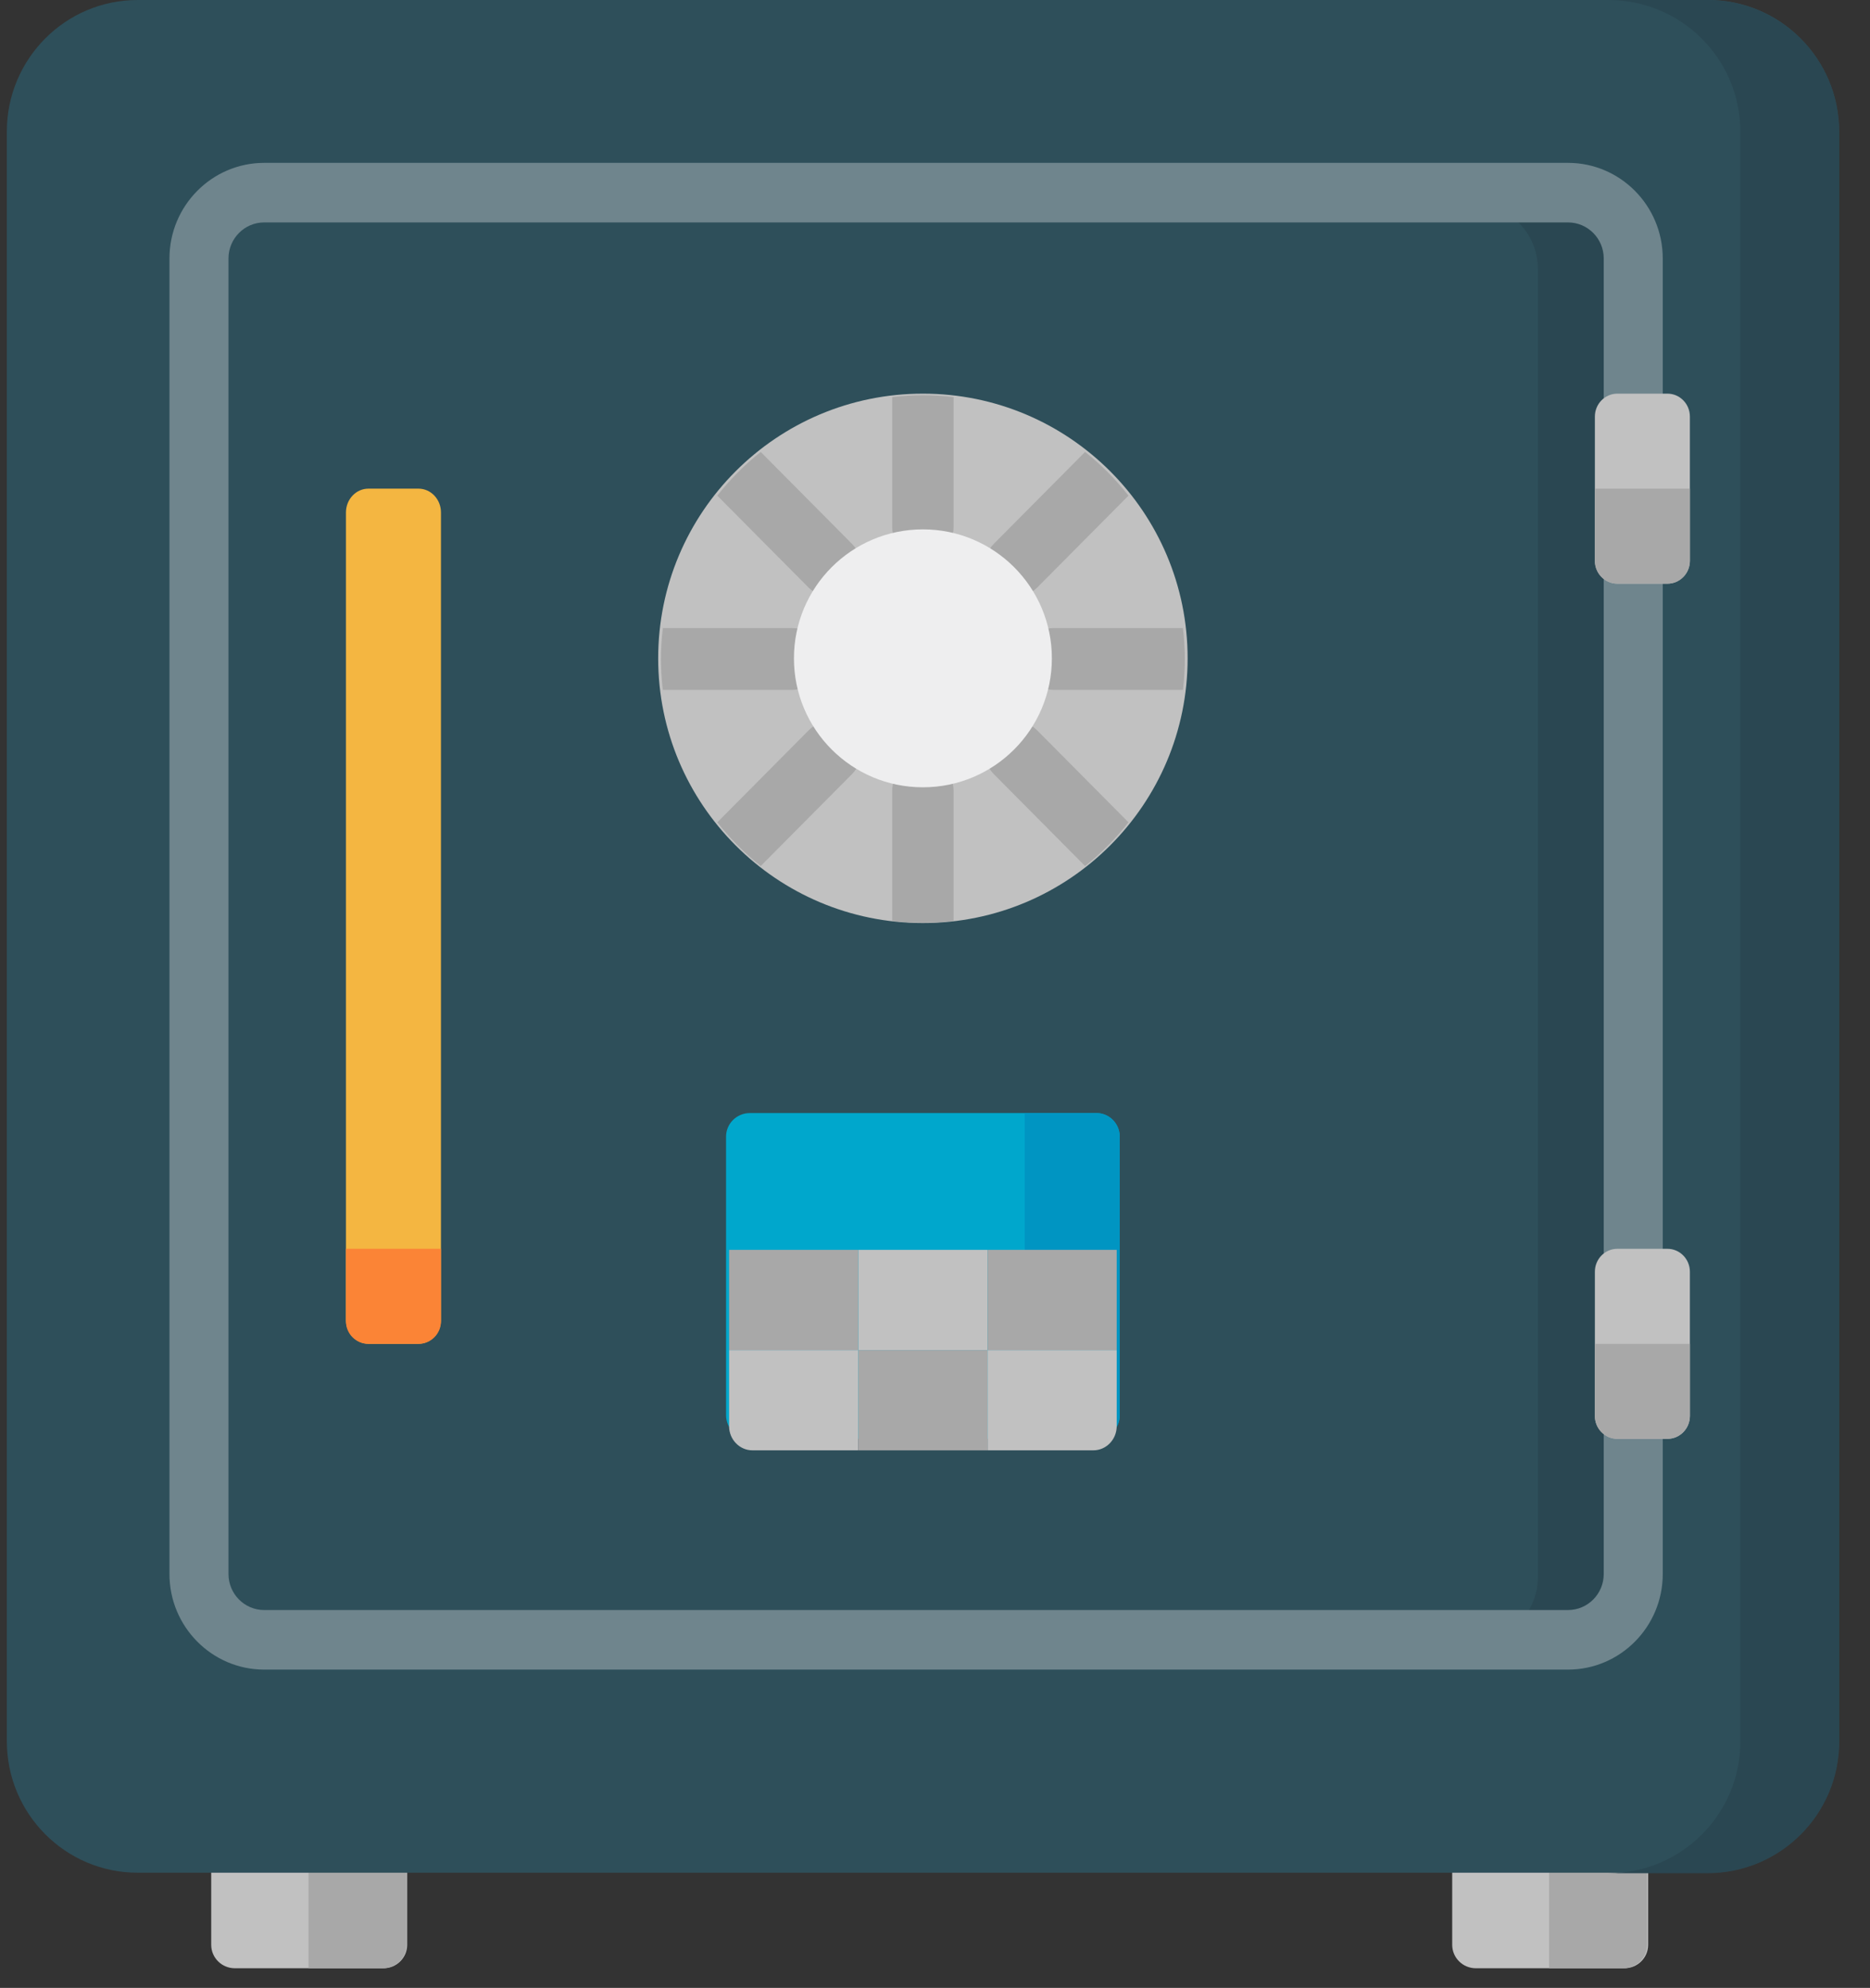 <svg width="95" height="101" viewBox="0 0 95 101" fill="none" xmlns="http://www.w3.org/2000/svg">
<rect x="0" y="0" width="95" height="101" fill="#333333" stroke="none"/>
<path fill-rule="evenodd" clip-rule="evenodd" d="M19.483 100.001H11.932C11.268 100.001 10.73 99.468 10.73 98.811V91.789H20.685V98.811C20.685 99.468 20.147 100.001 19.483 100.001Z" fill="#C1C1C1"/>
<path fill-rule="evenodd" clip-rule="evenodd" d="M82.528 100.001H74.977C74.313 100.001 73.775 99.468 73.775 98.811V91.789H83.729V98.811C83.729 99.468 83.191 100.001 82.528 100.001Z" fill="#C1C1C1"/>
<path fill-rule="evenodd" clip-rule="evenodd" d="M19.452 100.001H15.675V91.789H20.654V98.811C20.654 99.468 20.116 100.001 19.452 100.001Z" fill="#A8A8A8"/>
<path fill-rule="evenodd" clip-rule="evenodd" d="M82.474 100.001H78.697V91.789H83.677V98.811C83.677 99.468 83.138 100.001 82.474 100.001Z" fill="#A8A8A8"/>
<path fill-rule="evenodd" clip-rule="evenodd" d="M0.347 6.684C0.347 2.993 3.323 0 6.995 0H86.776C90.447 0 93.424 2.993 93.424 6.684V88.463C93.424 92.154 90.447 95.147 86.776 95.147H6.995C3.324 95.147 0.347 92.154 0.347 88.463L0.347 6.684Z" fill="#2E4F5A"/>
<path fill-rule="evenodd" clip-rule="evenodd" d="M83.451 19.844V13.369C83.451 11.523 81.963 10.026 80.127 10.026H13.643C11.807 10.026 10.319 11.523 10.319 13.369V80.211C10.319 82.057 11.807 83.553 13.643 83.553H80.127C81.963 83.553 83.451 82.057 83.451 80.211V73.736V63.292V30.288V19.844Z" fill="#2E4F5A"/>
<path fill-rule="evenodd" clip-rule="evenodd" d="M79.782 10.345H74.816C76.645 10.345 78.127 11.832 78.127 13.668V20.106V30.49V63.303V73.687V80.125C78.127 81.96 76.645 83.448 74.816 83.448H79.782C81.61 83.448 83.092 81.96 83.092 80.125V73.687V63.303V30.49V20.105V13.668C83.092 11.832 81.61 10.345 79.782 10.345Z" fill="#2A4752"/>
<path fill-rule="evenodd" clip-rule="evenodd" d="M17.575 67.065V26.038C17.575 25.369 18.086 24.827 18.716 24.827H21.261C21.891 24.827 22.402 25.369 22.402 26.038V67.065C22.402 67.734 21.891 68.275 21.261 68.275H18.716C18.086 68.275 17.575 67.734 17.575 67.065Z" fill="#F4B641"/>
<path fill-rule="evenodd" clip-rule="evenodd" d="M17.575 67.134V63.448H22.402V67.134C22.402 67.765 21.891 68.276 21.261 68.276H18.716C18.086 68.276 17.575 67.765 17.575 67.134Z" fill="#FB8436"/>
<path fill-rule="evenodd" clip-rule="evenodd" d="M38.093 56.552H55.678C56.345 56.552 56.885 57.089 56.885 57.751V71.905C56.885 72.567 56.345 73.103 55.678 73.103H38.093C37.426 73.103 36.885 72.567 36.885 71.905V57.751C36.885 57.089 37.426 56.552 38.093 56.552Z" fill="#00A7CC"/>
<path fill-rule="evenodd" clip-rule="evenodd" d="M52.058 56.552H55.72C56.363 56.552 56.885 57.089 56.885 57.751V71.905C56.885 72.567 56.363 73.103 55.72 73.103H52.058V56.552Z" fill="#0095C2"/>
<rect x="43.602" y="63.502" width="6.563" height="5.093" fill="#C1C1C1"/>
<path fill-rule="evenodd" clip-rule="evenodd" d="M43.603 68.594H37.039V72.457C37.039 73.136 37.571 73.687 38.228 73.687H43.603V68.594Z" fill="#C1C1C1"/>
<path fill-rule="evenodd" clip-rule="evenodd" d="M56.731 68.594H50.167V73.687H55.542C56.199 73.687 56.731 73.136 56.731 72.457V68.594Z" fill="#C1C1C1"/>
<rect x="43.602" y="68.595" width="6.563" height="5.093" fill="#A8A8A8"/>
<rect x="37.039" y="63.502" width="6.563" height="5.093" fill="#A8A8A8"/>
<rect x="50.168" y="63.502" width="6.563" height="5.093" fill="#A8A8A8"/>
<path fill-rule="evenodd" clip-rule="evenodd" d="M86.738 0H81.713C85.413 0 88.412 2.993 88.412 6.686V88.487C88.412 92.179 85.413 95.172 81.713 95.172H86.738C90.438 95.172 93.437 92.179 93.437 88.487V6.686C93.437 2.993 90.438 0 86.738 0Z" fill="#2A4752"/>
<path fill-rule="evenodd" clip-rule="evenodd" d="M46.885 46.897C54.313 46.897 60.334 40.876 60.334 33.448C60.334 26.021 54.313 20 46.885 20C39.458 20 33.437 26.021 33.437 33.448C33.437 40.876 39.458 46.897 46.885 46.897Z" fill="#C1C1C1"/>
<path fill-rule="evenodd" clip-rule="evenodd" d="M46.885 20.079C46.357 20.079 45.837 20.113 45.326 20.174V26.78C45.326 27.647 46.024 28.351 46.885 28.351C47.746 28.351 48.444 27.647 48.444 26.78V20.174C47.932 20.113 47.413 20.079 46.885 20.079Z" fill="#A8A8A8"/>
<path fill-rule="evenodd" clip-rule="evenodd" d="M55.124 22.961L50.487 27.631C49.878 28.245 49.878 29.239 50.487 29.852C50.791 30.159 51.191 30.313 51.59 30.313C51.989 30.313 52.388 30.159 52.692 29.852L57.329 25.182C56.682 24.358 55.942 23.612 55.124 22.961Z" fill="#A8A8A8"/>
<path fill-rule="evenodd" clip-rule="evenodd" d="M51.978 33.481C51.978 34.348 52.677 35.051 53.538 35.051H60.096C60.156 34.536 60.19 34.012 60.19 33.481C60.19 32.949 60.156 32.426 60.096 31.91H53.538C52.677 31.91 51.978 32.614 51.978 33.481Z" fill="#A8A8A8"/>
<path fill-rule="evenodd" clip-rule="evenodd" d="M36.441 25.183L41.078 29.854C41.383 30.16 41.782 30.314 42.181 30.314C42.58 30.314 42.979 30.16 43.283 29.854C43.892 29.24 43.892 28.246 43.283 27.633L38.647 22.962C37.828 23.613 37.088 24.359 36.441 25.183Z" fill="#A8A8A8"/>
<path fill-rule="evenodd" clip-rule="evenodd" d="M40.233 31.911H33.674C33.614 32.427 33.58 32.95 33.58 33.482C33.58 34.013 33.614 34.537 33.674 35.052H40.233C41.094 35.052 41.792 34.349 41.792 33.482C41.792 32.614 41.094 31.911 40.233 31.911Z" fill="#A8A8A8"/>
<path fill-rule="evenodd" clip-rule="evenodd" d="M41.078 37.109L36.441 41.78C37.088 42.604 37.828 43.35 38.646 44.001L43.283 39.33C43.892 38.717 43.892 37.722 43.283 37.109C42.675 36.496 41.687 36.496 41.078 37.109Z" fill="#A8A8A8"/>
<path fill-rule="evenodd" clip-rule="evenodd" d="M46.885 38.612C46.024 38.612 45.326 39.316 45.326 40.183V46.789C45.837 46.849 46.357 46.884 46.885 46.884C47.413 46.884 47.932 46.849 48.444 46.789V40.183C48.444 39.316 47.746 38.612 46.885 38.612Z" fill="#A8A8A8"/>
<path fill-rule="evenodd" clip-rule="evenodd" d="M57.329 41.78L52.692 37.109C52.083 36.496 51.096 36.496 50.487 37.109C49.878 37.723 49.878 38.717 50.487 39.33L55.124 44.001C55.942 43.35 56.682 42.605 57.329 41.78Z" fill="#A8A8A8"/>
<path fill-rule="evenodd" clip-rule="evenodd" d="M46.885 40C50.504 40 53.437 37.067 53.437 33.448C53.437 29.83 50.504 26.896 46.885 26.896C43.267 26.896 40.334 29.83 40.334 33.448C40.334 37.067 43.267 40 46.885 40Z" fill="#EEEEEF"/>
<path fill-rule="evenodd" clip-rule="evenodd" d="M13.421 84.827H79.66C82.313 84.827 84.471 82.649 84.471 79.972V13.13C84.471 10.453 82.313 8.275 79.66 8.275H13.421C10.768 8.275 8.609 10.453 8.609 13.13V79.972C8.609 82.649 10.768 84.827 13.421 84.827ZM11.608 13.13C11.608 12.122 12.421 11.301 13.421 11.301H79.66C80.66 11.301 81.473 12.122 81.473 13.13V79.972C81.473 80.981 80.66 81.801 79.66 81.801H13.421C12.421 81.801 11.608 80.981 11.608 79.972V13.13Z" fill="#6F858D"/>
<path fill-rule="evenodd" clip-rule="evenodd" d="M81.023 28.49V21.166C81.023 20.522 81.534 20 82.165 20H84.709C85.34 20 85.85 20.522 85.85 21.166V28.49C85.85 29.133 85.34 29.655 84.709 29.655H82.165C81.534 29.655 81.023 29.133 81.023 28.49Z" fill="#C1C1C1"/>
<path fill-rule="evenodd" clip-rule="evenodd" d="M81.023 28.489V24.827H85.85V28.489C85.85 29.133 85.34 29.655 84.709 29.655H82.164C81.534 29.655 81.023 29.133 81.023 28.489Z" fill="#A8A8A8"/>
<path fill-rule="evenodd" clip-rule="evenodd" d="M81.023 71.938V64.614C81.023 63.97 81.534 63.448 82.165 63.448H84.709C85.34 63.448 85.85 63.97 85.85 64.614V71.938C85.85 72.582 85.34 73.103 84.709 73.103H82.165C81.534 73.103 81.023 72.582 81.023 71.938Z" fill="#C1C1C1"/>
<path fill-rule="evenodd" clip-rule="evenodd" d="M81.023 71.937V68.275H85.85V71.937C85.85 72.581 85.34 73.103 84.709 73.103H82.164C81.534 73.103 81.023 72.581 81.023 71.937Z" fill="#A8A8A8"/>
</svg>
